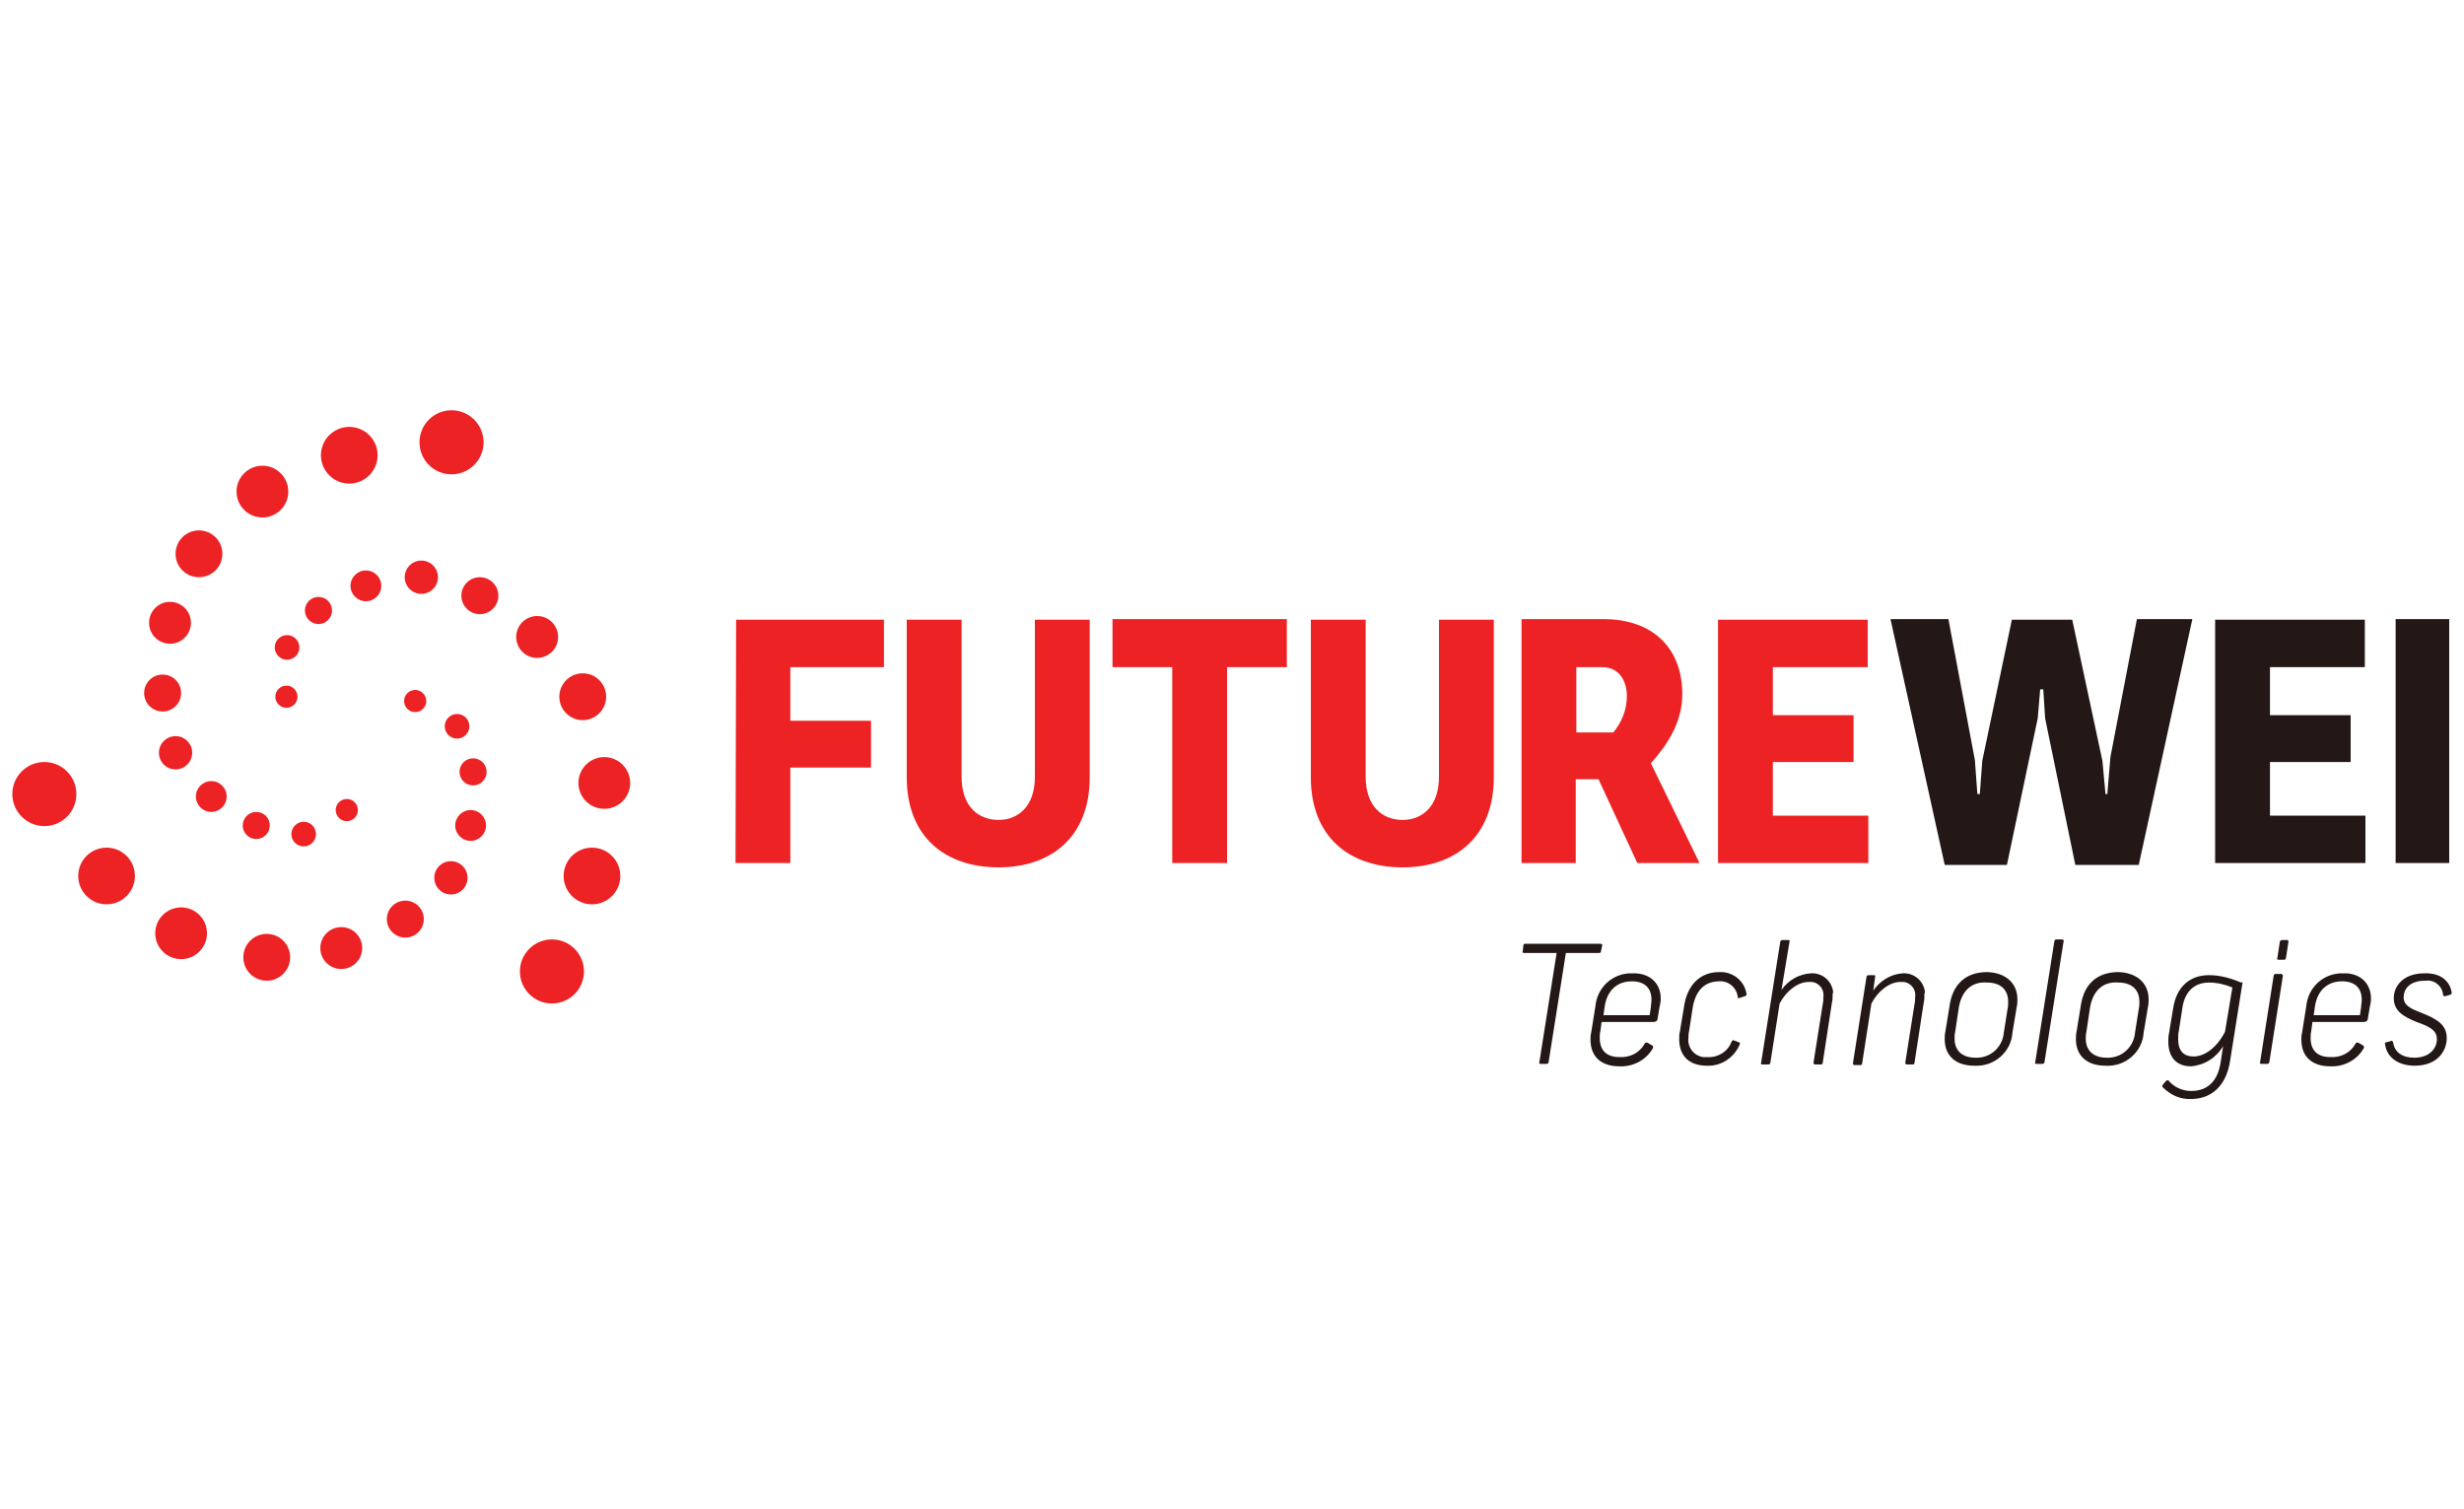 <?xml version="1.0" encoding="UTF-8"?> <!-- Generator: Adobe Illustrator 25.2.2, SVG Export Plug-In . SVG Version: 6.00 Build 0) --> <svg xmlns="http://www.w3.org/2000/svg" xmlns:xlink="http://www.w3.org/1999/xlink" version="1.1" id="Layer_1" x="0px" y="0px" viewBox="0 0 400 245" style="enable-background:new 0 0 400 245;" xml:space="preserve"> <style type="text/css"> .st0{fill:#010101;} .st1{enable-background:new ;} .st2{fill:#DB1F26;} .st3{fill:#7A7A7A;} .st4{fill:#EE3275;} .st5{fill:#EE2837;} .st6{fill:#069BCF;} .st7{fill:none;} .st8{clip-path:url(#SVGID_1_);} .st9{fill-rule:evenodd;clip-rule:evenodd;fill:#F4C117;} .st10{clip-path:url(#SVGID_2_);} .st11{fill-rule:evenodd;clip-rule:evenodd;fill:url(#SVGID_3_);} .st12{fill-rule:evenodd;clip-rule:evenodd;fill:url(#SVGID_4_);} .st13{fill-rule:evenodd;clip-rule:evenodd;fill:url(#SVGID_5_);} .st14{fill-rule:evenodd;clip-rule:evenodd;fill:url(#SVGID_6_);} .st15{fill-rule:evenodd;clip-rule:evenodd;fill:url(#SVGID_7_);} .st16{fill-rule:evenodd;clip-rule:evenodd;fill:url(#SVGID_8_);} .st17{clip-path:url(#SVGID_9_);} .st18{fill-rule:evenodd;clip-rule:evenodd;fill:url(#SVGID_10_);} .st19{fill-rule:evenodd;clip-rule:evenodd;fill:url(#SVGID_11_);} .st20{fill-rule:evenodd;clip-rule:evenodd;fill:url(#SVGID_12_);} .st21{fill-rule:evenodd;clip-rule:evenodd;fill:url(#SVGID_13_);} .st22{fill-rule:evenodd;clip-rule:evenodd;fill:url(#SVGID_14_);} .st23{fill-rule:evenodd;clip-rule:evenodd;fill:url(#SVGID_15_);} .st24{fill:#FFFFFF;} .st25{clip-path:url(#SVGID_16_);} .st26{clip-path:url(#SVGID_17_);} .st27{clip-path:url(#SVGID_18_);} .st28{fill-rule:evenodd;clip-rule:evenodd;fill:url(#SVGID_19_);} .st29{fill-rule:evenodd;clip-rule:evenodd;fill:url(#SVGID_20_);} .st30{fill-rule:evenodd;clip-rule:evenodd;fill:url(#SVGID_21_);} .st31{fill-rule:evenodd;clip-rule:evenodd;fill:url(#SVGID_22_);} .st32{fill-rule:evenodd;clip-rule:evenodd;fill:url(#SVGID_23_);} .st33{fill-rule:evenodd;clip-rule:evenodd;fill:url(#SVGID_24_);} .st34{clip-path:url(#SVGID_25_);} .st35{clip-path:url(#SVGID_26_);} .st36{clip-path:url(#SVGID_27_);} .st37{fill-rule:evenodd;clip-rule:evenodd;fill:url(#SVGID_28_);} .st38{fill-rule:evenodd;clip-rule:evenodd;fill:url(#SVGID_29_);} .st39{fill-rule:evenodd;clip-rule:evenodd;fill:url(#SVGID_30_);} .st40{fill-rule:evenodd;clip-rule:evenodd;fill:url(#SVGID_31_);} .st41{fill-rule:evenodd;clip-rule:evenodd;fill:url(#SVGID_32_);} .st42{fill-rule:evenodd;clip-rule:evenodd;fill:url(#SVGID_33_);} .st43{clip-path:url(#SVGID_34_);} .st44{clip-path:url(#SVGID_35_);} .st45{clip-path:url(#SVGID_36_);} .st46{fill-rule:evenodd;clip-rule:evenodd;fill:url(#SVGID_37_);} .st47{fill-rule:evenodd;clip-rule:evenodd;fill:url(#SVGID_38_);} .st48{fill-rule:evenodd;clip-rule:evenodd;fill:url(#SVGID_39_);} .st49{fill-rule:evenodd;clip-rule:evenodd;fill:url(#SVGID_40_);} .st50{fill-rule:evenodd;clip-rule:evenodd;fill:url(#SVGID_41_);} .st51{fill-rule:evenodd;clip-rule:evenodd;fill:url(#SVGID_42_);} .st52{clip-path:url(#SVGID_43_);} .st53{fill-rule:evenodd;clip-rule:evenodd;fill:#FFFFFF;} .st54{fill-rule:evenodd;clip-rule:evenodd;fill:url(#SVGID_44_);} .st55{fill-rule:evenodd;clip-rule:evenodd;fill:url(#SVGID_45_);} .st56{fill-rule:evenodd;clip-rule:evenodd;fill:url(#SVGID_46_);} .st57{fill-rule:evenodd;clip-rule:evenodd;fill:url(#SVGID_47_);} .st58{fill-rule:evenodd;clip-rule:evenodd;fill:url(#SVGID_48_);} .st59{fill-rule:evenodd;clip-rule:evenodd;fill:url(#SVGID_49_);} .st60{fill-rule:evenodd;clip-rule:evenodd;fill:#40464E;} .st61{fill-rule:evenodd;clip-rule:evenodd;fill:#01AFAA;} .st62{fill:#28203B;} .st63{fill-rule:evenodd;clip-rule:evenodd;fill:#010101;} .st64{fill:#F26B3F;} .st65{display:none;fill:#010101;} .st66{fill:#D72027;} .st67{fill:#ED2224;} .st68{fill:#231815;} .st69{display:none;fill-rule:evenodd;clip-rule:evenodd;fill:#323137;} .st70{fill:#3D3D3C;} .st71{fill:#F09877;} </style> <g> <path class="st67" d="M119.5,100.6h24v7.7h-15.2v8.7h13.1v7.6h-13.1v15.5h-8.9L119.5,100.6z M147.2,126.2v-25.6h8.9v25.5 c0,4.9,2.8,7,6,7c3.1,0,5.9-2.1,5.9-7v-25.5h8.9v25.6c0,9.6-6.2,14.6-14.8,14.6C153.4,140.8,147.2,135.8,147.2,126.2L147.2,126.2z M199.2,108.3v31.8h-8.9v-31.8h-9.7v-7.8h28.3v7.8H199.2z M212.8,126.2v-25.6h8.9v25.5c0,4.9,2.8,7,6,7c3.1,0,5.9-2.1,5.9-7v-25.5 h8.9v25.6c0,9.6-6.2,14.6-14.8,14.6C219,140.8,212.8,135.8,212.8,126.2L212.8,126.2z M268,123.9l7.9,16.2h-10.1l-6.3-13.6h-3.7 v13.6H247v-39.6h13.3c8,0,12.8,4.7,12.8,12.2C273.1,117.6,270.3,121.3,268,123.9z M255.9,118.9h6c1.4-1.7,2.2-3.7,2.2-5.9 c0-2.4-1.2-4.7-4-4.7h-4.2V118.9z M278.9,100.6h24.3v7.7h-15.4v7.8h13.1v7.6h-13.1v8.7h15.5v7.7h-24.4L278.9,100.6z"></path> <path class="st68" d="M341.3,123.5l0.5,5.4h0.3l0.5-6l4.3-22.4h9l-8.7,39.9h-10.3l-4.9-23.8l-0.3-4.7h-0.5l-0.4,4.7l-5,23.8h-10.1 l-8.8-39.9h9.4l4.3,22.9l0.4,5.5h0.4l0.4-5.4l4.8-22.9h9.8L341.3,123.5z M359.6,100.6h24.3v7.7h-15.4v7.8h13.1v7.6h-13.1v8.7H384 v7.7h-24.4V100.6z M388.9,140.1v-39.6h8.7v39.6H388.9z M260.1,153.5l-0.2,0.9c0,0.2-0.1,0.3-0.3,0.3h-5.4l-2.8,17.7 c0,0.2-0.2,0.3-0.3,0.3h-1c-0.2,0-0.3-0.1-0.2-0.3l2.8-17.7h-5.3c-0.2,0-0.3-0.1-0.2-0.3l0.1-0.9c0-0.2,0.1-0.3,0.3-0.3h12.2 C260,153.2,260.1,153.3,260.1,153.5L260.1,153.5z M269.6,162.1c0,0.5-0.1,1-0.2,1.4l-0.3,1.8c0,0.4-0.3,0.6-0.7,0.6c0,0,0,0-0.1,0 H260l-0.2,1.5c-0.1,0.4-0.1,0.7-0.1,1.1c0,2.1,1.2,3.1,3.2,3.1c1.7,0.1,3.3-0.7,4.1-2.2c0.1-0.2,0.3-0.2,0.5-0.1l0.7,0.4 c0.2,0.1,0.2,0.3,0.1,0.5c-1.1,1.9-3.2,3-5.4,2.9c-3.1,0-4.7-1.7-4.7-4.3c0-0.4,0-0.8,0.1-1.1l0.7-4.4c0.3-3.1,2.9-5.4,6-5.3 C267.8,157.9,269.6,159.6,269.6,162.1L269.6,162.1z M268.1,162.3c0-2-1.2-3-3.2-3c-2.3,0-4,1.4-4.4,4.1l-0.2,1.4h7.5l0.2-1.3 C268,163.1,268.1,162.7,268.1,162.3z M283.5,161.2c0.1,0.3,0,0.4-0.2,0.5l-0.9,0.3c-0.1,0.1-0.3,0-0.3-0.1c0,0,0,0,0-0.1 c-0.2-1.5-1.5-2.6-3-2.5c-2.3,0-3.8,1.4-4.3,4.2l-0.6,3.9c-0.1,0.4-0.1,0.7-0.1,1.1c-0.2,1.5,0.9,2.9,2.4,3.1c0.2,0,0.4,0,0.7,0 c1.7,0.1,3.3-0.9,3.9-2.5c0.1-0.2,0.2-0.3,0.4-0.2l0.8,0.3c0.2,0.1,0.2,0.2,0.1,0.4c-0.9,2.1-3,3.5-5.3,3.4c-2.9,0-4.5-1.6-4.5-4.3 c0-0.4,0-0.8,0.1-1.2l0.7-4.2c0.5-3.3,2.5-5.5,5.7-5.5C281.2,157.7,283.1,159.1,283.5,161.2L283.5,161.2z M297.5,161.6 c0,0.4,0,0.8-0.1,1.1l-1.5,9.8c0,0.2-0.1,0.3-0.3,0.3c0,0,0,0,0,0h-0.9c-0.2,0-0.3-0.1-0.3-0.3l1.5-9.5c0.1-0.4,0.1-0.8,0.1-1.1 c0.2-1.2-0.6-2.3-1.8-2.5c-0.2,0-0.4,0-0.6,0c-1.7,0-3.6,1.4-4.7,3.5l-1.5,9.6c0,0.2-0.2,0.3-0.3,0.3h-1c-0.2,0-0.3-0.1-0.2-0.3 l3.1-19.6c0-0.2,0.2-0.3,0.3-0.3h1c0.2,0,0.3,0.1,0.2,0.3l-1.3,7.8c1.1-1.6,2.9-2.6,4.8-2.7c1.8-0.1,3.4,1.2,3.6,3.1 C297.5,161.2,297.5,161.4,297.5,161.6L297.5,161.6z M312.4,161.6c0,0.4,0,0.8-0.1,1.1l-1.5,9.8c0,0.2-0.1,0.3-0.3,0.3c0,0,0,0,0,0 h-0.9c-0.2,0-0.3-0.1-0.3-0.3l1.5-9.5c0.1-0.4,0.1-0.8,0.1-1.1c0.2-1.2-0.6-2.3-1.8-2.5c-0.2,0-0.4,0-0.6,0c-1.7,0-3.6,1.4-4.7,3.5 l-1.5,9.7c0,0.2-0.1,0.3-0.3,0.3c0,0,0,0,0,0h-0.9c-0.2,0-0.3-0.1-0.3-0.3l2.2-14c0-0.2,0.2-0.3,0.3-0.3h0.9c0.2,0,0.3,0.1,0.2,0.3 l-0.3,2.2c1.1-1.6,2.9-2.7,4.8-2.8c1.8-0.1,3.4,1.2,3.6,3.1C312.4,161.2,312.4,161.4,312.4,161.6L312.4,161.6z M327.5,162.2 c0,0.4,0,0.8-0.1,1.2l-0.7,4.2c-0.2,3.2-3,5.6-6.2,5.4c-3.1,0-4.8-1.7-4.8-4.3c0-0.4,0-0.8,0.1-1.2l0.7-4.3 c0.5-3.4,2.6-5.4,6.1-5.4C325.7,157.9,327.5,159.7,327.5,162.2z M318,163.5l-0.6,4c-0.1,0.4-0.1,0.7-0.1,1.1c0,2,1.3,3.1,3.4,3.1 c2.4,0.1,4.4-1.7,4.6-4.1l0.6-3.8c0.1-0.4,0.1-0.8,0.1-1.2c0-2-1.3-3.1-3.4-3.1C320.2,159.3,318.5,160.7,318,163.5z M335,152.8 l-3.1,19.6c0,0.2-0.2,0.3-0.3,0.3h-1c-0.2,0-0.3-0.1-0.2-0.3l3.1-19.6c0-0.2,0.2-0.3,0.3-0.3h1C335,152.6,335.1,152.7,335,152.8z M348.8,162.2c0,0.4,0,0.8-0.1,1.2l-0.7,4.2c-0.2,3.2-3,5.6-6.2,5.4c-3.1,0-4.8-1.7-4.8-4.3c0-0.4,0-0.8,0.1-1.2l0.7-4.3 c0.5-3.4,2.6-5.4,6.1-5.4C347,157.9,348.8,159.7,348.8,162.2z M339.3,163.5l-0.6,4c-0.1,0.4-0.1,0.7-0.1,1.1c0,2,1.3,3.1,3.4,3.1 c2.4,0.1,4.4-1.7,4.6-4.1l0.6-3.8c0.1-0.4,0.1-0.8,0.1-1.2c0-2-1.3-3.1-3.4-3.1C341.5,159.3,339.8,160.7,339.3,163.5L339.3,163.5z M364,159.8l-2,12.6c-0.7,4.1-3.2,6-6.3,6c-1.8,0.1-3.4-0.7-4.6-1.9c-0.1-0.1-0.1-0.3,0-0.4c0,0,0,0,0,0l0.5-0.6 c0.1-0.1,0.3-0.2,0.4-0.1c0,0,0.1,0,0.1,0.1c0.9,1,2.2,1.6,3.6,1.6c2.4,0,4.3-1.3,4.8-4.7l0.4-2.6c-1.1,1.9-3,3.1-5.2,3.3 c-2.4,0-3.7-1.5-3.7-4c0-0.4,0-0.9,0.1-1.3l0.7-4.2c0.5-3.2,2.5-5.3,5.8-5.3c1.8,0,3.6,0.5,5.2,1.2 C364.1,159.4,364.1,159.5,364,159.8L364,159.8z M362.4,160.3c-1.2-0.5-2.5-0.8-3.8-0.8c-2.4,0-3.9,1.5-4.3,4l-0.6,3.9 c-0.1,0.4-0.1,0.8-0.1,1.3c0,1.9,0.9,2.8,2.5,2.8c1.7,0,3.7-1.3,5.1-4L362.4,160.3z M370.6,158.4l-2.2,14c0,0.2-0.2,0.3-0.3,0.3h-1 c-0.2,0-0.3-0.1-0.2-0.3l2.2-14c0-0.2,0.2-0.3,0.3-0.3h1C370.5,158.2,370.6,158.3,370.6,158.4z M371.5,152.9l-0.4,2.6 c0,0.2-0.2,0.3-0.3,0.3h-0.9c-0.2,0-0.3-0.1-0.2-0.3l0.4-2.6c0-0.2,0.2-0.3,0.4-0.3h0.9C371.4,152.6,371.5,152.7,371.5,152.9 L371.5,152.9z M384.9,162.1c0,0.5-0.1,1-0.2,1.4l-0.3,1.8c0,0.4-0.3,0.6-0.7,0.6c0,0,0,0,0,0h-8.3l-0.2,1.5 c-0.1,0.4-0.1,0.7-0.1,1.1c0,2.1,1.2,3.1,3.2,3.1c1.7,0.1,3.3-0.7,4.1-2.2c0.1-0.2,0.3-0.2,0.5-0.1l0.7,0.4 c0.2,0.1,0.2,0.3,0.1,0.5c-1.1,1.9-3.2,3-5.4,2.9c-3.1,0-4.7-1.7-4.7-4.3c0-0.4,0-0.8,0.1-1.1l0.7-4.4c0.3-3.1,2.9-5.4,6-5.3 C383.1,157.9,384.9,159.6,384.9,162.1L384.9,162.1z M383.4,162.3c0-2-1.2-3-3.2-3c-2.3,0-4,1.4-4.4,4.1l-0.2,1.4h7.5l0.2-1.3 C383.3,163.1,383.4,162.7,383.4,162.3z M398,161.1c0,0.2,0,0.3-0.3,0.4l-0.7,0.2c-0.2,0.1-0.3,0-0.4-0.2c-0.1-1.4-1.4-2.5-2.8-2.3 c0,0-0.1,0-0.1,0c-2.7,0-3.5,1.5-3.5,2.7c0,1.4,1.3,1.9,3.1,2.6c2.2,0.9,3.9,1.8,3.9,4c0,2.1-1.5,4.5-5.2,4.5 c-2.6,0-4.5-1.3-4.8-3.4c-0.1-0.3,0-0.4,0.2-0.4l0.7-0.2c0.2-0.1,0.3,0,0.4,0.2c0.2,1.6,1.5,2.5,3.4,2.5c2.7,0,3.7-1.7,3.7-3 c0-1.5-1.3-2.1-3.3-2.8c-2.2-0.9-3.7-1.8-3.7-3.9c0-1.8,1.4-4,5-4C396.1,157.9,397.7,159.2,398,161.1L398,161.1z"></path> <circle class="st67" cx="89.6" cy="157.7" r="5.2"></circle> <circle class="st67" cx="96.1" cy="142.2" r="4.6"></circle> <circle class="st67" cx="98.1" cy="127.1" r="4.2"></circle> <circle class="st67" cx="94.6" cy="113.1" r="3.8"></circle> <circle class="st67" cx="87.2" cy="103.4" r="3.4"></circle> <circle class="st67" cx="77.9" cy="96.7" r="3"></circle> <circle class="st67" cx="68.4" cy="93.7" r="2.7"></circle> <circle class="st67" cx="59.4" cy="95.1" r="2.5"></circle> <circle class="st67" cx="51.7" cy="99.1" r="2.2"></circle> <circle class="st67" cx="46.6" cy="105.1" r="2"></circle> <circle class="st67" cx="46.5" cy="113.1" r="1.8"></circle> <circle class="st67" cx="73.3" cy="71.8" r="5.2"></circle> <circle class="st67" cx="56.7" cy="73.9" r="4.6"></circle> <circle class="st67" cx="42.6" cy="79.8" r="4.2"></circle> <circle class="st67" cx="32.3" cy="89.9" r="3.8"></circle> <circle class="st67" cx="27.6" cy="101.1" r="3.4"></circle> <circle class="st67" cx="26.4" cy="112.5" r="3"></circle> <circle class="st67" cx="28.5" cy="122.2" r="2.7"></circle> <circle class="st67" cx="34.3" cy="129.3" r="2.5"></circle> <circle class="st67" cx="41.6" cy="134" r="2.2"></circle> <circle class="st67" cx="49.3" cy="135.4" r="2"></circle> <circle class="st67" cx="56.3" cy="131.5" r="1.8"></circle> <circle class="st67" cx="7.2" cy="128.9" r="5.2"></circle> <circle class="st67" cx="17.3" cy="142.2" r="4.6"></circle> <circle class="st67" cx="29.4" cy="151.5" r="4.2"></circle> <circle class="st67" cx="43.3" cy="155.4" r="3.8"></circle> <circle class="st67" cx="55.4" cy="153.9" r="3.4"></circle> <circle class="st67" cx="65.8" cy="149.2" r="3"></circle> <circle class="st67" cx="73.2" cy="142.5" r="2.7"></circle> <circle class="st67" cx="76.4" cy="134" r="2.5"></circle> <circle class="st67" cx="76.8" cy="125.3" r="2.2"></circle> <circle class="st67" cx="74.2" cy="117.9" r="2"></circle> <circle class="st67" cx="67.4" cy="113.8" r="1.8"></circle> </g> </svg> 